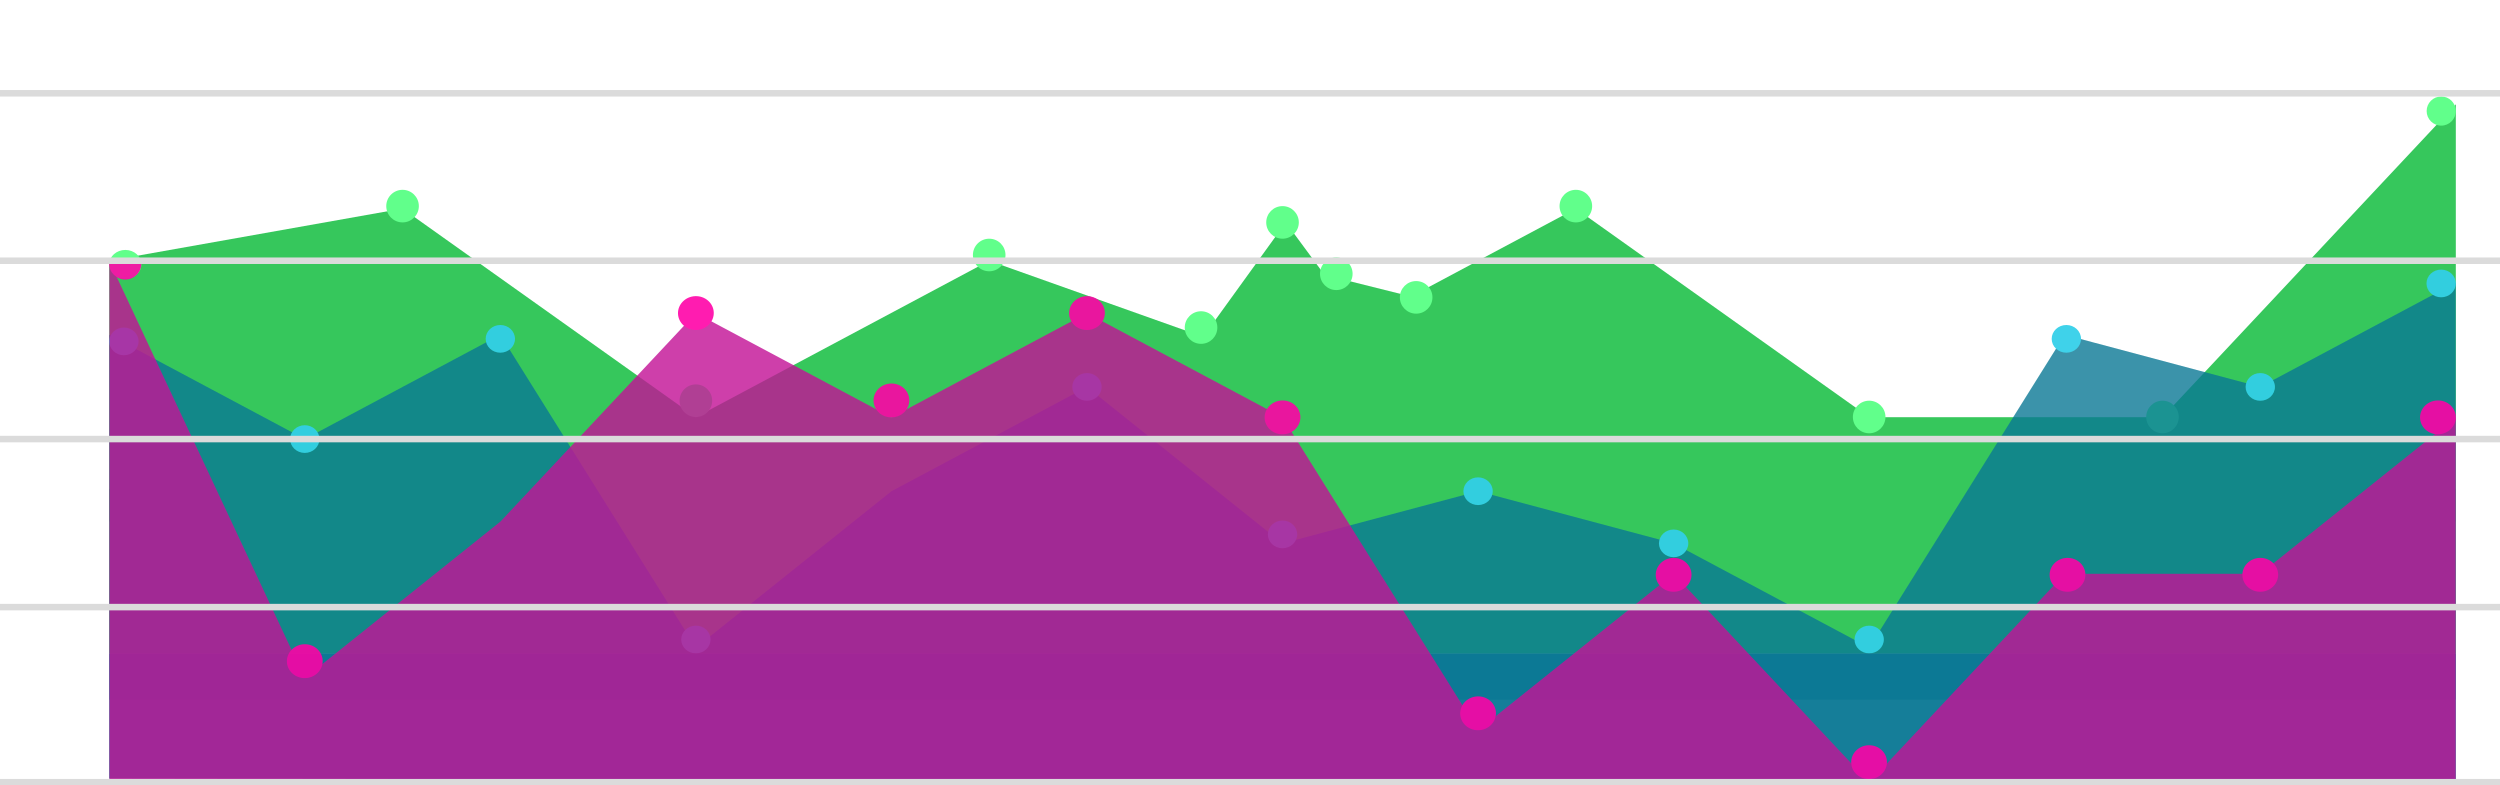 <?xml version="1.0" encoding="UTF-8" standalone="no"?><!-- Generator: Gravit.io --><svg xmlns="http://www.w3.org/2000/svg" xmlns:xlink="http://www.w3.org/1999/xlink" style="isolation:isolate" viewBox="0 0 1534.141 482" width="1534.141pt" height="482pt"><clipPath id="_clipPath_ltGQcipBUGZ344o1xsmJzY3u9tNV4gix"><rect x="67.029" y="0" width="1440" height="320" transform="matrix(1,0,0,1,0,0)" id="test3" fill="rgb(255,255,255)"/></clipPath><g clip-path="url(#_clipPath_ltGQcipBUGZ344o1xsmJzY3u9tNV4gix)"><g id="Group"><path d=" M 67.029 160 L 247.029 128 L 427.029 256 L 607.029 160 L 787.029 224 L 967.029 128 L 1147.029 256 L 1327.029 256 L 1507.029 64 L 1507.029 320 L 1327.029 320 L 1147.029 320 L 967.029 320 L 787.029 320 L 607.029 320 L 427.029 350 L 247.029 320 L 67.029 320 L 67.029 160 Z " id="Path" fill="rgb(54,199,92)"/><path d=" M 737.029 208.481 L 789.029 136.481 L 837.029 201.481 L 737.029 208.481 Z " id="Path" fill="rgb(54,199,92)"/><path d=" M 832.327 195.637 L 712.506 208.481 L 777.666 245.888 L 848.088 239.507 L 832.327 195.637 Z " id="Path" fill="rgb(54,199,92)"/><path d=" M 810.029 168 L 878.029 185 L 810.029 214 L 810.029 168 Z " id="Path" fill="rgb(54,199,92)"/><circle vector-effect="non-scaling-stroke" cx="869.029" cy="182.481" r="10" id="Ellipse" fill="rgb(97,255,139)"/><circle vector-effect="non-scaling-stroke" cx="967.029" cy="126.481" r="10" id="Ellipse" fill="rgb(97,255,139)"/><circle vector-effect="non-scaling-stroke" cx="820.029" cy="168" r="10" id="Ellipse" fill="rgb(97,255,139)"/><circle vector-effect="non-scaling-stroke" cx="787.029" cy="136.481" r="10" id="Ellipse" fill="rgb(97,255,139)"/><circle vector-effect="non-scaling-stroke" cx="427.029" cy="245.888" r="10" id="Ellipse" fill="rgb(97,255,139)"/><circle vector-effect="non-scaling-stroke" cx="607.029" cy="156.481" r="10" id="Ellipse" fill="rgb(97,255,139)"/><circle vector-effect="non-scaling-stroke" cx="247.029" cy="126.481" r="10" id="Ellipse" fill="rgb(97,255,139)"/><circle vector-effect="non-scaling-stroke" cx="737.029" cy="201" r="10" id="Ellipse" fill="rgb(97,255,139)"/><ellipse vector-effect="non-scaling-stroke" cx="1498.076" cy="68.149" rx="8.953" ry="8.946" id="Ellipse" fill="rgb(97,255,139)"/><circle vector-effect="non-scaling-stroke" cx="1147.029" cy="255.888" r="10" id="Ellipse" fill="rgb(97,255,139)"/><circle vector-effect="non-scaling-stroke" cx="1327.029" cy="255.888" r="10" id="Ellipse" fill="rgb(97,255,139)"/></g></g><path d=" M 1507.029 300 L 1507.029 401.124 L 67.029 401.124 L 67.029 300 L 1507.029 300 Z " id="Path" fill="rgb(54,199,92)"/><path d=" M 1507.029 268.876 L 1507.029 320 L 67.029 320 L 67.029 234.607 L 1507.029 234.607 L 1507.029 268.876 Z " id="Path" fill="none"/><g opacity="0.93"><clipPath id="_clipPath_f36Jm0exehQNc1JHmgciztkpXyAGVpou"><rect x="67.029" y="109.438" width="1440" height="320" transform="matrix(1,0,0,1,0,0)" id="Rectangle" fill="rgb(255,255,255)"/></clipPath><g clip-path="url(#_clipPath_f36Jm0exehQNc1JHmgciztkpXyAGVpou)"><g id="Group"><g opacity="0.85"><path d=" M 67.029 205.438 L 75.507 209.96 L 187.029 269.438 L 307.029 205.438 L 427.029 397.438 L 547.029 301.438 L 667.029 237.438 L 787.029 333.438 L 907.029 301.438 L 1027.029 333.438 L 1147.029 397.438 L 1267.029 205.438 L 1387.029 237.438 L 1507.029 173.438 L 1507.029 429.438 L 1387.029 429.438 L 1267.029 429.438 L 1147.029 429.438 L 1027.029 429.438 L 907.029 429.438 L 787.029 429.438 L 667.029 429.438 L 547.029 429.438 L 427.029 429.438 L 307.029 429.438 L 187.029 429.438 L 67.029 429.438 L 67.029 205.438 Z " id="Path" fill="rgb(9,120,148)"/></g><ellipse vector-effect="non-scaling-stroke" cx="1268.029" cy="207.938" rx="9" ry="8.5" id="Ellipse" fill="rgb(49,207,232)"/><ellipse vector-effect="non-scaling-stroke" cx="787.029" cy="327.938" rx="9" ry="8.5" id="Ellipse" fill="rgb(49,207,232)"/><ellipse vector-effect="non-scaling-stroke" cx="667.029" cy="237.438" rx="9" ry="8.5" id="Ellipse" fill="rgb(49,207,232)"/><ellipse vector-effect="non-scaling-stroke" cx="307.029" cy="207.938" rx="9" ry="8.5" id="Ellipse" fill="rgb(49,207,232)"/><ellipse vector-effect="non-scaling-stroke" cx="187.029" cy="269.438" rx="9" ry="8.5" id="Ellipse" fill="rgb(49,207,232)"/><ellipse vector-effect="non-scaling-stroke" cx="1027.029" cy="333.438" rx="9" ry="8.5" id="Ellipse" fill="rgb(49,207,232)"/><ellipse vector-effect="non-scaling-stroke" cx="907.029" cy="301.438" rx="9" ry="8.5" id="Ellipse" fill="rgb(49,207,232)"/><ellipse vector-effect="non-scaling-stroke" cx="427.029" cy="392.438" rx="9" ry="8.5" id="Ellipse" fill="rgb(49,207,232)"/><ellipse vector-effect="non-scaling-stroke" cx="1387.029" cy="237.438" rx="9" ry="8.5" id="Ellipse" fill="rgb(49,207,232)"/><ellipse vector-effect="non-scaling-stroke" cx="1147.029" cy="392.438" rx="9" ry="8.5" id="Ellipse" fill="rgb(49,207,232)"/><ellipse vector-effect="non-scaling-stroke" cx="1498.029" cy="173.938" rx="9" ry="8.5" id="Ellipse" fill="rgb(49,207,232)"/></g></g></g><ellipse vector-effect="non-scaling-stroke" cx="76.029" cy="209.501" rx="9" ry="8.5" id="Ellipse" fill="rgb(49,207,232)"/><ellipse vector-effect="non-scaling-stroke" cx="76.904" cy="162.25" rx="9.875" ry="8.875" id="Ellipse" fill="rgb(97,255,139)"/><g opacity="0.95"><path d=" M 1507.029 401.124 L 1507.029 480 L 67.029 477.75 L 67.029 401.124 L 1507.029 401.124 Z " id="Path" fill="rgb(9,120,148)"/></g><g opacity="0.89"><clipPath id="_clipPath_8wb4LARbNowJndZf6XRd05mK03vrgBao"><rect x="67.029" y="160.124" width="1440" height="320" transform="matrix(1,0,0,1,0,0)" id="test2" fill="rgb(255,255,255)"/></clipPath><g clip-path="url(#_clipPath_8wb4LARbNowJndZf6XRd05mK03vrgBao)"><g id="Group"><g opacity="0.91"><path d=" M 67.029 160.124 L 187.029 416.124 L 307.029 320.124 L 427.029 192.124 L 547.029 256.124 L 667.029 192.124 L 787.029 256.124 L 907.029 448.124 L 1027.029 352.124 L 1147.029 480.124 L 1267.029 352.124 L 1387.029 352.124 L 1507.029 256.124 L 1507.029 480.124 L 1387.029 480.124 L 1267.029 480.124 L 1147.029 480.124 L 1027.029 480.124 L 907.029 480.124 L 787.029 480.124 L 667.029 480.124 L 547.029 480.124 L 427.029 480.124 L 307.029 480.124 L 187.029 480.124 L 67.029 480.124 L 67.029 160.124 Z " id="Path" fill="rgb(195,19,151)"/></g><path d=" M 1257.76 353.143 C 1257.547 347.411 1262.291 342.576 1268.347 342.352 C 1274.402 342.127 1279.491 346.598 1279.703 352.33 C 1279.916 358.061 1275.172 362.896 1269.116 363.121 C 1263.061 363.345 1257.972 358.874 1257.76 353.143 Z " id="Ellipse" fill="rgb(255,0,166)"/><path d=" M 1016.057 353.143 C 1015.845 347.411 1020.589 342.576 1026.644 342.352 C 1032.7 342.127 1037.789 346.598 1038.001 352.33 C 1038.213 358.061 1033.469 362.896 1027.414 363.121 C 1021.358 363.345 1016.269 358.874 1016.057 353.143 Z " id="Ellipse" fill="rgb(255,0,166)"/><path d=" M 176.057 406.138 C 175.845 400.406 180.589 395.571 186.644 395.347 C 192.7 395.122 197.789 399.594 198.001 405.325 C 198.213 411.056 193.469 415.892 187.414 416.116 C 181.358 416.34 176.269 411.869 176.057 406.138 Z " id="Ellipse" fill="rgb(255,0,166)"/><path d=" M 416.057 192.53 C 415.845 186.799 420.589 181.964 426.644 181.739 C 432.7 181.515 437.789 185.986 438.001 191.718 C 438.213 197.449 433.469 202.284 427.414 202.509 C 421.358 202.733 416.269 198.262 416.057 192.53 Z " id="Ellipse" fill="rgb(255,0,166)"/><path d=" M 67.035 162.102 C 66.844 156.674 71.112 152.093 76.558 151.881 C 82.005 151.669 86.581 155.904 86.773 161.332 C 86.964 166.762 82.697 171.341 77.249 171.553 C 71.803 171.767 67.226 167.531 67.035 162.102 Z " id="Ellipse" fill="rgb(255,0,166)"/><path d=" M 536.057 246.138 C 535.845 240.406 540.589 235.571 546.644 235.347 C 552.7 235.122 557.789 239.594 558.001 245.325 C 558.213 251.056 553.469 255.892 547.414 256.116 C 541.358 256.34 536.269 251.869 536.057 246.138 Z " id="Ellipse" fill="rgb(255,0,166)"/><path d=" M 656.057 192.53 C 655.845 186.799 660.589 181.964 666.644 181.739 C 672.7 181.515 677.789 185.986 678.001 191.718 C 678.213 197.449 673.469 202.284 667.414 202.509 C 661.358 202.733 656.269 198.262 656.057 192.53 Z " id="Ellipse" fill="rgb(255,0,166)"/><path d=" M 896.057 438.138 C 895.845 432.406 900.589 427.571 906.644 427.347 C 912.7 427.122 917.789 431.594 918.001 437.325 C 918.213 443.056 913.469 447.892 907.414 448.116 C 901.358 448.34 896.269 443.869 896.057 438.138 Z " id="Ellipse" fill="rgb(255,0,166)"/><path d=" M 1485.078 256.53 C 1484.866 250.799 1489.61 245.964 1495.666 245.739 C 1501.721 245.515 1506.81 249.986 1507.022 255.718 C 1507.234 261.449 1502.49 266.284 1496.435 266.509 C 1490.379 266.733 1485.291 262.262 1485.078 256.53 Z " id="Ellipse" fill="rgb(255,0,166)"/><path d=" M 1376.057 353.143 C 1375.845 347.411 1380.589 342.576 1386.644 342.352 C 1392.7 342.127 1397.789 346.598 1398.001 352.33 C 1398.213 358.061 1393.469 362.896 1387.414 363.121 C 1381.358 363.345 1376.269 358.874 1376.057 353.143 Z " id="Ellipse" fill="rgb(255,0,166)"/><path d=" M 776.057 256.53 C 775.845 250.799 780.589 245.964 786.644 245.739 C 792.7 245.515 797.789 249.986 798.001 255.718 C 798.213 261.449 793.469 266.284 787.414 266.509 C 781.358 266.733 776.269 262.262 776.057 256.53 Z " id="Ellipse" fill="rgb(255,0,166)"/></g><path d=" M 1135.995 468.124 C 1135.783 462.392 1140.527 457.557 1146.582 457.333 C 1152.638 457.108 1157.727 461.58 1157.939 467.311 C 1158.151 473.042 1153.407 477.878 1147.352 478.102 C 1141.296 478.326 1136.207 473.855 1135.995 468.124 Z " id="Ellipse" fill="rgb(255,0,166)"/></g></g><line x1="1.998" y1="57.255" x2="1532.143" y2="57.255" id="Path" vector-effect="non-scaling-stroke" stroke-width="4" stroke="rgb(219,219,219)" stroke-linejoin="miter" stroke-linecap="square" stroke-miterlimit="3"/><line x1="1.998" y1="160" x2="1532.143" y2="160" id="Path" vector-effect="non-scaling-stroke" stroke-width="4" stroke="rgb(219,219,219)" stroke-linejoin="miter" stroke-linecap="square" stroke-miterlimit="3"/><line x1="1.998" y1="269.438" x2="1532.143" y2="269.438" id="Path" vector-effect="non-scaling-stroke" stroke-width="4" stroke="rgb(219,219,219)" stroke-linejoin="miter" stroke-linecap="square" stroke-miterlimit="3"/><line x1="1.998" y1="372.557" x2="1532.143" y2="372.557" id="Path" vector-effect="non-scaling-stroke" stroke-width="4" stroke="rgb(219,219,219)" stroke-linejoin="miter" stroke-linecap="square" stroke-miterlimit="3"/><line x1="1.998" y1="480" x2="1532.143" y2="480" id="Path" vector-effect="non-scaling-stroke" stroke-width="4" stroke="rgb(219,219,219)" stroke-linejoin="miter" stroke-linecap="square" stroke-miterlimit="3"/></svg>